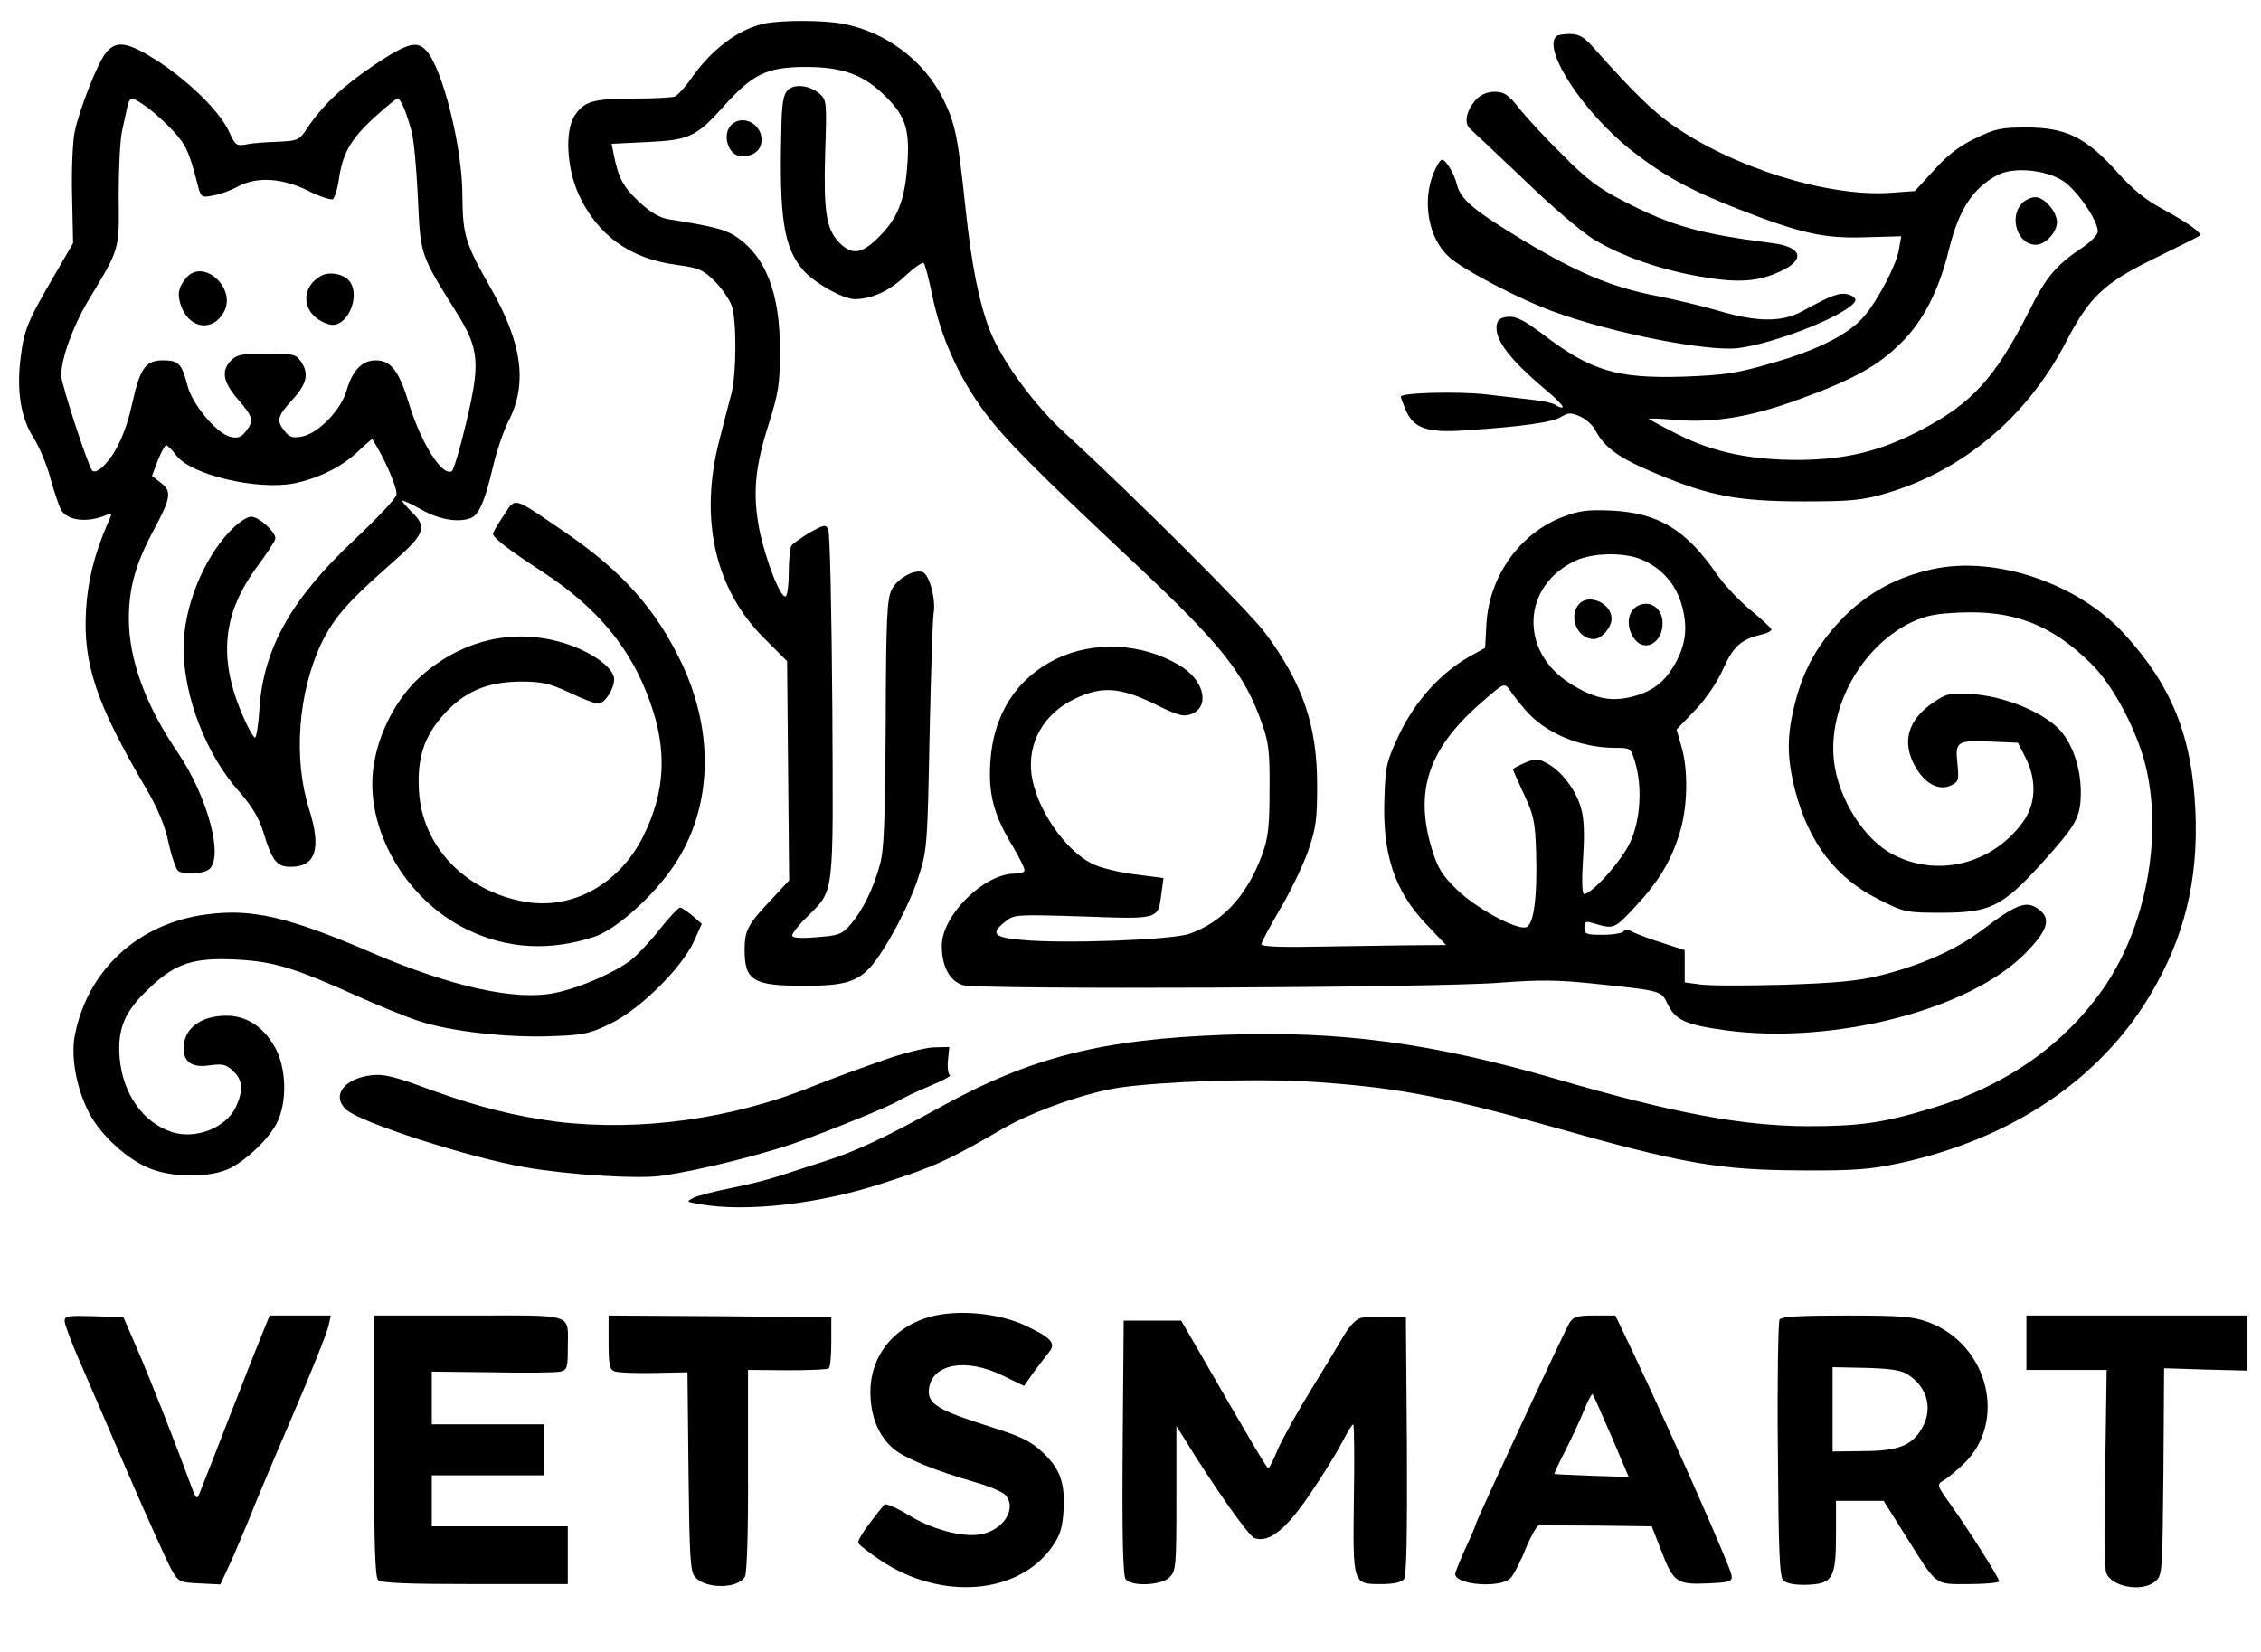 <?xml version="1.0" standalone="no"?>
<!DOCTYPE svg PUBLIC "-//W3C//DTD SVG 20010904//EN"
 "http://www.w3.org/TR/2001/REC-SVG-20010904/DTD/svg10.dtd">
<svg version="1.0" xmlns="http://www.w3.org/2000/svg"
 width="665pt" height="486pt" viewBox="0 0 665 486"
 preserveAspectRatio="xMidYMid meet">

<g transform="translate(0,486) scale(0.1,-0.1)"
fill="#000000" stroke="none">
<path d="M2250 4791 c-78 -16 -158 -76 -220 -166 -16 -23 -37 -45 -45 -49 -9
-3 -63 -6 -120 -6 -121 0 -148 -8 -176 -52 -28 -46 -22 -152 13 -230 55 -120
151 -189 287 -207 66 -9 78 -14 112 -47 21 -21 44 -54 51 -73 15 -42 14 -198
0 -256 -6 -22 -22 -84 -36 -139 -60 -230 -14 -438 130 -582 l69 -69 3 -323 3
-322 -54 -58 c-67 -71 -77 -89 -77 -146 0 -91 25 -106 175 -106 117 0 155 11
196 56 44 50 116 185 142 269 24 76 25 96 31 410 4 182 9 344 12 361 7 39 -12
113 -32 121 -25 9 -74 -18 -91 -51 -14 -27 -17 -80 -18 -396 -2 -298 -5 -375
-18 -417 -20 -71 -50 -131 -84 -171 -26 -30 -34 -34 -100 -39 -51 -4 -73 -2
-73 5 0 6 19 31 43 54 82 82 78 53 75 620 -2 277 -7 511 -12 520 -7 16 -12 15
-55 -9 -25 -15 -49 -32 -53 -38 -4 -5 -8 -40 -8 -77 0 -37 -4 -69 -9 -72 -14
-9 -58 103 -77 193 -21 108 -14 186 28 317 27 86 32 114 32 209 1 175 -43 286
-137 344 -29 17 -70 27 -191 46 -27 5 -53 20 -87 52 -46 43 -60 69 -74 139
l-6 31 103 5 c126 6 146 15 229 108 82 91 124 112 232 113 115 1 177 -22 243
-88 59 -59 71 -98 62 -209 -8 -97 -28 -146 -78 -198 -54 -56 -84 -61 -123 -20
-37 39 -45 91 -40 264 5 142 4 154 -14 170 -29 27 -76 33 -96 13 -13 -13 -18
-39 -19 -123 -6 -251 7 -338 62 -404 31 -38 119 -88 154 -88 49 0 102 24 147
67 27 25 52 43 56 39 4 -4 15 -47 25 -95 25 -122 77 -239 153 -342 63 -84 143
-165 451 -454 247 -232 316 -320 366 -464 20 -56 23 -85 22 -196 0 -108 -4
-140 -22 -190 -44 -119 -116 -198 -214 -232 -50 -18 -369 -30 -492 -18 -84 7
-94 19 -49 54 25 21 33 21 227 15 227 -8 222 -10 232 68 l6 45 -85 11 c-48 6
-103 20 -125 31 -82 42 -164 163 -178 262 -13 95 37 182 131 225 76 36 130 32
229 -16 70 -35 86 -39 109 -31 58 22 39 102 -36 145 -110 65 -251 71 -362 17
-115 -57 -183 -162 -192 -300 -7 -95 10 -160 66 -251 21 -36 37 -68 34 -72 -2
-5 -15 -8 -29 -8 -90 0 -214 -123 -214 -212 0 -61 23 -104 62 -116 45 -14
1384 -8 1578 7 120 9 170 9 290 -4 189 -20 186 -19 206 -61 22 -45 53 -59 170
-75 312 -42 709 58 875 221 69 68 83 105 49 132 -38 31 -65 22 -173 -60 -74
-56 -180 -103 -299 -132 -63 -16 -131 -22 -283 -27 -111 -3 -221 -3 -245 1
l-45 6 0 48 0 47 -65 21 c-36 11 -75 26 -87 32 -14 8 -24 9 -28 2 -3 -5 -31
-10 -61 -10 -48 0 -54 2 -54 21 0 18 4 20 23 14 64 -19 64 -19 124 45 71 76
107 135 133 219 24 76 26 187 5 256 l-14 49 55 57 c33 35 66 84 83 123 30 66
52 85 114 100 15 3 27 10 27 14 0 4 -28 30 -61 57 -34 28 -78 75 -99 105 -91
132 -172 181 -310 188 -70 3 -95 0 -142 -18 -126 -47 -217 -173 -226 -313 l-4
-73 -47 -26 c-84 -48 -157 -129 -204 -225 -38 -81 -42 -94 -45 -187 -7 -167
29 -277 124 -376 l57 -60 -124 -1 c-68 -1 -190 -3 -271 -4 -96 -2 -148 1 -148
7 0 6 24 51 54 102 30 50 67 127 83 171 24 70 27 95 27 195 0 176 -42 298
-152 447 -50 67 -386 402 -590 589 -91 83 -187 215 -222 305 -30 79 -52 186
-70 354 -23 216 -30 249 -65 322 -56 114 -169 199 -296 223 -58 11 -176 11
-229 1z m2578 -1577 c58 -24 101 -72 118 -133 19 -65 13 -119 -22 -178 -30
-52 -68 -80 -130 -94 -60 -14 -109 -2 -177 41 -150 95 -140 289 18 361 50 23
142 25 193 3z m-343 -441 c57 -68 161 -113 266 -113 45 0 46 -1 58 -42 22 -72
16 -170 -14 -235 -24 -54 -113 -153 -136 -153 -6 0 -7 43 -3 104 5 73 3 119
-6 149 -14 52 -59 111 -101 132 -25 14 -33 14 -64 1 -19 -8 -35 -17 -35 -19 0
-3 15 -36 32 -73 29 -61 33 -81 36 -169 4 -136 -7 -219 -31 -223 -32 -6 -148
58 -203 112 -43 42 -56 63 -73 120 -51 168 -10 292 141 425 72 63 72 63 88 42
8 -13 28 -38 45 -58z"/>
<path d="M4646 3085 c-35 -36 -8 -105 42 -105 22 0 52 34 52 60 0 44 -64 74
-94 45z"/>
<path d="M4811 3074 c-25 -18 -28 -60 -5 -92 30 -43 84 -14 84 45 0 47 -43 72
-79 47z"/>
<path d="M4577 4753 c-40 -40 79 -222 218 -333 97 -76 172 -118 315 -174 187
-73 254 -88 376 -84 l106 3 -7 -40 c-7 -43 -60 -145 -101 -194 -43 -52 -134
-99 -265 -137 -110 -32 -140 -37 -266 -42 -197 -6 -273 16 -417 126 -55 41
-77 52 -101 50 -22 -2 -31 -9 -33 -25 -6 -42 37 -99 141 -187 32 -26 56 -51
53 -54 -3 -2 -11 0 -18 5 -7 6 -35 13 -63 16 -27 3 -93 11 -145 17 -82 9 -250
5 -250 -7 0 -2 6 -19 14 -38 23 -55 63 -69 176 -61 168 11 258 24 282 40 20
12 28 13 55 1 17 -7 38 -26 46 -42 27 -51 71 -82 180 -127 155 -65 239 -81
432 -81 137 0 171 3 240 23 227 66 418 226 532 447 69 133 112 173 262 246 69
34 128 63 131 66 8 7 -39 40 -111 79 -47 25 -87 57 -133 109 -91 101 -150 130
-266 130 -76 0 -93 -4 -152 -33 -48 -23 -83 -51 -121 -94 l-55 -60 -69 -5
c-186 -14 -469 75 -648 202 -56 40 -120 103 -222 218 -34 39 -48 47 -76 47
-18 0 -37 -3 -40 -7z m1492 -426 c40 -27 101 -115 101 -148 0 -9 -19 -29 -42
-45 -79 -52 -110 -88 -160 -189 -100 -197 -168 -272 -320 -351 -120 -62 -216
-85 -353 -87 -142 -1 -255 22 -360 75 -44 22 -82 43 -85 45 -3 3 31 2 75 -2
113 -10 223 8 363 59 160 58 235 99 302 166 66 64 112 154 142 275 29 118 70
181 143 220 47 25 142 16 194 -18z"/>
<path d="M5946 4261 c-38 -42 -11 -121 41 -121 29 0 62 36 63 66 0 31 -37 74
-64 74 -13 0 -31 -9 -40 -19z"/>
<path d="M311 4704 c-24 -30 -76 -161 -91 -230 -6 -27 -10 -111 -8 -189 l3
-140 -55 -95 c-79 -135 -89 -160 -99 -240 -13 -98 0 -180 38 -238 16 -26 39
-79 49 -118 11 -40 25 -81 31 -93 18 -33 78 -40 134 -16 18 7 18 6 1 -31 -37
-87 -56 -164 -61 -249 -9 -158 30 -275 177 -525 34 -58 55 -108 66 -160 9 -41
22 -78 28 -82 16 -11 64 -10 87 2 50 27 3 212 -88 346 -95 139 -144 274 -144
394 0 90 20 161 70 255 54 100 57 119 25 144 l-27 21 17 45 c10 25 21 45 25
45 4 0 17 -13 29 -29 42 -58 239 -104 347 -83 73 15 141 49 188 94 22 21 41
37 42 36 37 -57 75 -146 71 -164 -3 -12 -60 -72 -126 -134 -184 -173 -266
-319 -277 -497 -3 -46 -9 -83 -13 -83 -4 0 -19 26 -33 58 -77 173 -64 308 43
450 27 37 50 72 50 78 0 20 -49 64 -71 64 -13 0 -39 -18 -63 -43 -79 -83 -136
-225 -136 -343 0 -142 66 -314 163 -422 37 -43 58 -76 71 -118 26 -87 40 -104
81 -104 74 0 91 54 54 170 -47 149 -32 343 36 487 39 79 77 122 218 246 87 77
94 97 47 142 -16 16 -28 30 -27 32 2 2 28 -10 58 -27 52 -29 107 -38 144 -24
23 9 41 49 64 147 11 48 32 110 47 139 56 110 40 228 -53 391 -75 132 -82 155
-83 272 0 141 -58 373 -106 426 -27 30 -55 23 -150 -40 -93 -62 -154 -119
-199 -186 -25 -38 -28 -39 -88 -42 -34 -1 -76 -4 -93 -8 -29 -5 -32 -2 -50 37
-26 58 -114 145 -208 207 -90 58 -124 64 -155 25z m125 -162 c21 -16 55 -47
75 -69 36 -39 46 -62 69 -151 11 -44 12 -44 47 -37 20 3 52 15 72 26 56 30
130 26 207 -12 34 -17 67 -28 73 -25 5 4 13 28 17 54 11 79 33 119 100 182 36
33 69 60 73 60 9 0 24 -33 41 -95 7 -22 15 -110 19 -195 8 -173 5 -165 116
-343 65 -105 68 -146 25 -325 -17 -72 -36 -135 -41 -138 -28 -17 -90 82 -125
195 -30 100 -54 131 -99 131 -40 0 -69 -30 -86 -90 -17 -57 -82 -124 -130
-134 -28 -5 -37 -3 -51 15 -26 31 -23 44 22 93 43 47 50 78 24 114 -14 20 -24
22 -100 22 -71 0 -87 -3 -104 -20 -30 -30 -25 -63 20 -115 45 -52 48 -63 22
-95 -13 -17 -24 -20 -45 -15 -41 11 -112 96 -126 152 -16 63 -26 73 -71 73
-52 0 -68 -23 -91 -126 -19 -88 -50 -153 -88 -188 -13 -12 -25 -16 -30 -10
-12 13 -91 255 -91 279 0 51 35 146 79 220 94 155 92 148 90 308 0 78 4 165
10 192 6 28 13 60 16 73 7 29 14 28 61 -6z"/>
<path d="M548 4043 c-25 -30 -28 -52 -13 -89 26 -63 93 -69 124 -11 37 70 -61
158 -111 100z"/>
<path d="M945 4049 c-68 -38 -55 -120 22 -143 51 -16 96 80 61 127 -17 21 -58
29 -83 16z"/>
<path d="M4342 4568 c-30 -33 -38 -73 -16 -89 9 -8 80 -75 158 -149 77 -75
169 -153 203 -174 85 -51 198 -90 316 -110 109 -19 168 -15 234 16 75 35 63
72 -26 83 -211 27 -294 50 -433 122 -75 38 -111 65 -183 138 -50 49 -107 111
-128 138 -31 39 -44 47 -71 47 -21 0 -40 -8 -54 -22z"/>
<path d="M2156 4497 c-36 -26 -16 -97 26 -97 35 0 58 19 58 49 0 44 -50 73
-84 48z"/>
<path d="M4216 4350 c-34 -85 -14 -192 46 -246 40 -37 208 -125 308 -161 175
-64 453 -118 543 -107 116 15 332 103 344 140 2 7 -8 14 -21 18 -26 6 -47 -1
-136 -50 -59 -32 -132 -32 -246 2 -49 14 -132 34 -184 44 -129 25 -230 67
-390 163 -144 87 -184 120 -195 164 -8 33 -32 73 -44 73 -5 0 -16 -18 -25 -40z"/>
<path d="M1481 3343 c-17 -25 -31 -49 -31 -53 0 -12 45 -47 147 -113 161 -106
259 -224 315 -382 51 -142 45 -264 -20 -395 -70 -140 -207 -217 -347 -193
-178 31 -305 164 -313 330 -5 94 16 158 73 221 61 68 128 96 225 97 64 0 85
-5 144 -32 37 -18 76 -33 85 -33 22 0 54 55 46 80 -9 30 -59 66 -122 90 -154
57 -317 25 -446 -90 -70 -63 -123 -163 -138 -263 -28 -181 92 -393 274 -481
118 -58 245 -65 377 -21 62 21 171 118 231 207 113 166 122 388 25 595 -77
162 -177 274 -351 392 -150 102 -138 99 -174 44z"/>
<path d="M5681 3185 c-103 -23 -185 -68 -255 -137 -77 -78 -120 -153 -146
-254 -25 -97 -25 -160 -1 -256 40 -157 121 -262 249 -325 73 -37 80 -38 181
-38 154 0 185 18 333 187 66 76 78 101 78 167 0 76 -27 151 -69 191 -52 49
-159 92 -249 98 -66 4 -76 2 -112 -22 -79 -52 -98 -118 -57 -191 28 -50 69
-72 104 -56 24 11 25 15 20 66 -7 65 -2 68 108 63 l70 -3 23 -45 c33 -66 30
-135 -8 -188 -89 -123 -249 -164 -380 -97 -86 43 -163 164 -176 276 -18 158
80 335 225 407 44 21 73 27 146 30 158 7 269 -36 384 -149 68 -66 141 -206
165 -316 44 -202 -3 -453 -119 -628 -115 -172 -289 -297 -510 -364 -148 -45
-215 -54 -370 -54 -194 1 -399 40 -735 138 -368 107 -638 143 -974 131 -364
-13 -572 -65 -839 -212 -165 -91 -248 -130 -338 -159 -46 -15 -109 -35 -139
-45 -31 -10 -94 -26 -140 -35 -47 -9 -96 -22 -109 -28 -23 -12 -23 -12 15 -19
138 -25 356 0 546 63 144 46 190 67 348 159 90 52 248 107 346 121 130 18 387
26 539 18 257 -15 403 -42 720 -131 396 -112 499 -130 745 -131 154 -1 202 3
286 21 329 71 590 246 738 495 101 169 142 338 133 542 -10 219 -69 367 -209
520 -137 150 -382 232 -567 190z"/>
<path d="M1940 2126 c-27 -35 -66 -76 -85 -91 -51 -38 -150 -81 -223 -96 -114
-24 -303 18 -533 116 -250 108 -358 133 -492 115 -199 -26 -347 -161 -386
-351 -14 -65 3 -158 40 -231 34 -67 116 -142 184 -167 71 -27 178 -25 233 3
50 26 111 85 135 130 33 62 30 167 -6 228 -34 59 -83 90 -141 90 -76 0 -126
-38 -126 -96 0 -41 26 -58 77 -50 38 5 48 3 69 -17 28 -26 30 -57 8 -105 -29
-62 -119 -97 -189 -74 -85 28 -144 113 -153 217 -7 87 14 137 86 205 78 75
132 92 261 85 107 -6 166 -24 349 -106 62 -28 145 -62 185 -75 90 -30 264 -50
394 -44 88 3 108 7 169 37 86 42 207 161 244 240 l24 53 -27 24 c-16 13 -32
24 -37 24 -5 0 -32 -29 -60 -64z"/>
<path d="M2595 1740 c-60 -21 -150 -54 -200 -74 -241 -98 -512 -135 -755 -106
-125 16 -239 45 -379 96 -99 37 -133 45 -167 41 -82 -9 -120 -60 -76 -101 43
-39 364 -142 527 -170 128 -22 330 -35 400 -25 114 16 321 68 425 108 138 52
250 99 275 114 11 7 51 26 89 42 38 16 65 30 60 32 -5 2 -8 21 -6 43 l4 40
-43 -1 c-24 0 -93 -17 -154 -39z"/>
<path d="M2751 990 c-115 -25 -191 -113 -191 -225 0 -71 24 -130 68 -167 33
-28 124 -65 239 -98 40 -11 79 -28 88 -36 39 -39 -3 -107 -73 -118 -54 -9
-144 16 -213 59 -33 20 -64 33 -68 29 -56 -69 -81 -106 -76 -114 3 -6 32 -28
63 -49 179 -121 409 -103 508 41 22 31 29 55 32 103 5 83 -10 125 -62 173 -35
33 -65 47 -157 76 -149 47 -181 66 -177 108 7 76 109 95 218 41 l62 -30 29 41
c16 22 37 49 45 59 21 26 5 43 -76 80 -71 32 -179 44 -259 27z"/>
<path d="M190 974 c0 -10 20 -63 44 -118 24 -56 90 -207 145 -336 56 -129 112
-253 124 -275 22 -39 24 -40 84 -43 l61 -3 27 58 c15 32 39 90 55 128 15 39
73 177 129 307 56 130 104 250 107 267 l7 31 -90 0 -90 0 -17 -42 c-10 -24
-54 -135 -98 -248 -44 -113 -84 -216 -90 -230 -9 -24 -11 -22 -30 30 -50 136
-120 312 -156 395 l-39 90 -87 3 c-76 2 -86 1 -86 -14z"/>
<path d="M1100 607 c0 -285 3 -386 12 -395 9 -9 86 -12 285 -12 l273 0 0 85 0
85 -200 0 -200 0 0 75 0 75 165 0 165 0 0 75 0 75 -165 0 -165 0 0 78 0 77
177 -2 c98 -2 188 -1 201 2 20 5 22 11 22 69 0 105 26 96 -291 96 l-279 0 0
-383z"/>
<path d="M1790 911 c0 -65 3 -80 17 -85 10 -4 62 -6 116 -5 l99 2 3 -292 c3
-255 5 -295 20 -311 31 -35 127 -34 146 2 6 11 10 132 9 313 l0 295 116 -1
c64 0 119 2 122 6 4 4 7 39 7 78 l0 72 -327 3 -328 2 0 -79z"/>
<path d="M4003 983 c-14 -3 -33 -23 -50 -51 -15 -26 -59 -99 -98 -162 -39 -63
-82 -141 -96 -172 -13 -32 -26 -58 -29 -57 -4 0 -50 77 -220 372 l-36 62 -84
0 -85 0 -3 -374 c-2 -267 1 -378 9 -387 18 -22 105 -18 129 6 19 19 20 33 20
233 l0 212 22 -35 c84 -137 191 -290 208 -295 43 -14 92 25 163 130 38 55 80
124 95 153 14 28 29 52 32 52 3 0 4 -98 2 -219 -3 -254 -4 -251 82 -251 33 0
58 5 65 14 8 9 10 121 9 392 l-3 379 -55 1 c-30 1 -65 0 -77 -3z"/>
<path d="M4616 968 c-14 -22 -276 -585 -276 -593 0 -3 -13 -34 -30 -70 -16
-36 -30 -70 -30 -75 0 -33 135 -43 163 -12 9 10 30 49 45 88 16 38 34 69 40
68 7 -1 84 -2 171 -2 l159 -2 27 -69 c36 -95 46 -103 136 -99 67 3 74 5 72 23
-1 20 -177 418 -286 648 l-56 117 -60 0 c-52 0 -63 -3 -75 -22z m123 -332 c28
-66 51 -120 51 -120 0 -2 -215 6 -218 8 -1 2 13 32 31 67 18 35 43 88 55 118
12 30 24 52 26 50 2 -2 27 -58 55 -123z"/>
<path d="M5234 978 c-4 -7 -7 -179 -5 -383 2 -302 5 -373 16 -384 9 -9 33 -14
67 -13 78 2 88 18 88 146 l0 101 70 0 70 0 66 -105 c94 -149 82 -140 186 -140
48 0 88 4 88 8 0 10 -90 152 -143 226 -40 56 -41 59 -22 70 11 6 39 29 62 51
127 124 71 349 -104 415 -47 17 -78 20 -243 20 -136 0 -191 -3 -196 -12z m378
-162 c61 -40 75 -108 35 -167 -29 -44 -71 -58 -174 -58 l-83 -1 0 124 0 124
98 -2 c73 -2 104 -7 124 -20z"/>
<path d="M5960 910 l0 -80 118 0 118 0 -4 -285 c-3 -156 -2 -295 2 -309 11
-43 105 -62 145 -28 21 17 21 25 24 322 l2 305 123 -4 122 -3 0 81 0 81 -325
0 -325 0 0 -80z"/>
</g>
</svg>

